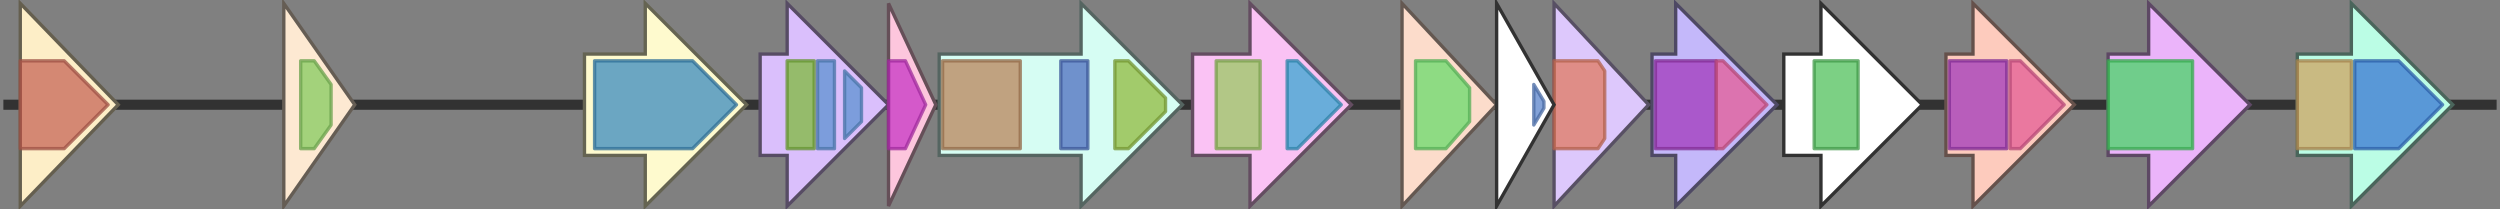 <svg version="1.1" baseProfile="full" xmlns="http://www.w3.org/2000/svg" width="740" height="62">
	<rect width="100%" height="100%" fill="#808080" stroke="none"/>
	<line x1="1" y1="31" x2="739" y2="31" style="stroke:rgb(50,50,50); stroke-width:3 "/>
	<g>
		<title>wcaN</title>
		<polygon class="wcaN" points="460,16 460,16 460,1 488,31 460,61 460,46 460,46" fill="rgb(221,200,252)" fill-opacity="1.0" stroke="rgb(88,80,100)" stroke-width="1" />
		<g>
			<title>PF00535</title>
			<polygon class="PF00535" points="460,18 473,18 475,21 475,41 473,44 460,44" stroke-linejoin="round" width="15" height="26" fill="rgb(224,122,96)" stroke="rgb(179,97,76)" stroke-width="1" opacity="0.75" />
		</g>
	</g>
	<g>
		<title>wcaO</title>
		<polygon class="wcaO" points="489,16 496,16 496,1 526,31 496,61 496,46 489,46" fill="rgb(196,184,250)" fill-opacity="1.0" stroke="rgb(78,73,100)" stroke-width="1" />
		<g>
			<title>PF13439</title>
			<rect class="PF13439" x="490" y="18" stroke-linejoin="round" width="18" height="26" fill="rgb(162,57,186)" stroke="rgb(129,45,148)" stroke-width="1" opacity="0.75" />
		</g>
		<g>
			<title>PF00534</title>
			<polygon class="PF00534" points="508,18 510,18 523,31 510,44 508,44" stroke-linejoin="round" width="16" height="26" fill="rgb(228,92,150)" stroke="rgb(182,73,119)" stroke-width="1" opacity="0.75" />
		</g>
	</g>
	<g>
		<polygon class="NoName" points="528,16 539,16 539,1 569,31 539,61 539,46 528,46" fill="rgb(255,255,255)" fill-opacity="1.0" stroke="rgb(50,50,50)" stroke-width="1" />
		<g>
			<title>PF01229</title>
			<rect class="PF01229" x="537" y="18" stroke-linejoin="round" width="13" height="26" fill="rgb(81,192,91)" stroke="rgb(64,153,72)" stroke-width="1" opacity="0.75" />
		</g>
	</g>
	<g>
		<title>wbaZ</title>
		<polygon class="wbaZ" points="576,16 584,16 584,1 614,31 584,61 584,46 576,46" fill="rgb(253,203,189)" fill-opacity="1.0" stroke="rgb(101,81,75)" stroke-width="1" />
		<g>
			<title>PF13439</title>
			<rect class="PF13439" x="577" y="18" stroke-linejoin="round" width="17" height="26" fill="rgb(162,57,186)" stroke="rgb(129,45,148)" stroke-width="1" opacity="0.75" />
		</g>
		<g>
			<title>PF00534</title>
			<polygon class="PF00534" points="595,18 598,18 611,31 611,31 598,44 595,44" stroke-linejoin="round" width="16" height="26" fill="rgb(228,92,150)" stroke="rgb(182,73,119)" stroke-width="1" opacity="0.75" />
		</g>
	</g>
	<g>
		<title>wzx</title>
		<polygon class="wzx" points="624,16 636,16 636,1 666,31 636,61 636,46 624,46" fill="rgb(235,180,250)" fill-opacity="1.0" stroke="rgb(93,72,100)" stroke-width="1" />
		<g>
			<title>PF01943</title>
			<rect class="PF01943" x="624" y="18" stroke-linejoin="round" width="25" height="26" fill="rgb(71,213,101)" stroke="rgb(56,170,80)" stroke-width="1" opacity="0.75" />
		</g>
	</g>
	<g>
		<title>gnd</title>
		<polygon class="gnd" points="680,16 696,16 696,1 726,31 696,61 696,46 680,46" fill="rgb(187,253,229)" fill-opacity="1.0" stroke="rgb(74,101,91)" stroke-width="1" />
		<g>
			<title>PF03446</title>
			<rect class="PF03446" x="680" y="18" stroke-linejoin="round" width="16" height="26" fill="rgb(205,164,98)" stroke="rgb(164,131,78)" stroke-width="1" opacity="0.75" />
		</g>
		<g>
			<title>PF00393</title>
			<polygon class="PF00393" points="697,18 710,18 723,31 710,44 697,44" stroke-linejoin="round" width="28" height="26" fill="rgb(57,119,210)" stroke="rgb(45,95,168)" stroke-width="1" opacity="0.75" />
		</g>
	</g>
	<g>
		<title>galF</title>
		<polygon class="galF" points="6,16 6,16 6,1 35,31 6,61 6,46 6,46" fill="rgb(253,238,199)" fill-opacity="1.0" stroke="rgb(101,95,79)" stroke-width="1" />
		<g>
			<title>PF00483</title>
			<polygon class="PF00483" points="6,18 19,18 32,31 19,44 6,44" stroke-linejoin="round" width="27" height="26" fill="rgb(198,101,87)" stroke="rgb(158,80,69)" stroke-width="1" opacity="0.75" />
		</g>
	</g>
	<g>
		<title>acidPPc</title>
		<polygon class="acidPPc" points="84,16 84,16 84,1 105,31 84,61 84,46 84,46" fill="rgb(253,233,210)" fill-opacity="1.0" stroke="rgb(101,93,84)" stroke-width="1" />
		<g>
			<title>PF01569</title>
			<polygon class="PF01569" points="89,18 93,18 98,25 98,37 93,44 89,44" stroke-linejoin="round" width="9" height="26" fill="rgb(133,203,94)" stroke="rgb(106,162,75)" stroke-width="1" opacity="0.75" />
		</g>
	</g>
	<g>
		<title>wzi</title>
		<polygon class="wzi" points="173,16 191,16 191,1 221,31 191,61 191,46 173,46" fill="rgb(254,250,206)" fill-opacity="1.0" stroke="rgb(101,100,82)" stroke-width="1" />
		<g>
			<title>PF14052</title>
			<polygon class="PF14052" points="176,18 205,18 218,31 205,44 176,44" stroke-linejoin="round" width="43" height="26" fill="rgb(58,137,189)" stroke="rgb(46,109,151)" stroke-width="1" opacity="0.75" />
		</g>
	</g>
	<g>
		<title>wza</title>
		<polygon class="wza" points="225,16 233,16 233,1 263,31 233,61 233,46 225,46" fill="rgb(218,191,252)" fill-opacity="1.0" stroke="rgb(87,76,100)" stroke-width="1" />
		<g>
			<title>PF02563</title>
			<rect class="PF02563" x="233" y="18" stroke-linejoin="round" width="8" height="26" fill="rgb(125,185,59)" stroke="rgb(100,148,47)" stroke-width="1" opacity="0.75" />
		</g>
		<g>
			<title>PF10531</title>
			<rect class="PF10531" x="242" y="18" stroke-linejoin="round" width="5" height="26" fill="rgb(92,145,209)" stroke="rgb(73,116,167)" stroke-width="1" opacity="0.75" />
		</g>
		<g>
			<title>PF10531</title>
			<polygon class="PF10531" points="250,21 255,26 255,36 250,41" stroke-linejoin="round" width="5" height="26" fill="rgb(92,145,209)" stroke="rgb(73,116,167)" stroke-width="1" opacity="0.75" />
		</g>
	</g>
	<g>
		<title>wzb</title>
		<polygon class="wzb" points="263,16 263,16 263,1 277,31 263,61 263,46 263,46" fill="rgb(253,198,221)" fill-opacity="1.0" stroke="rgb(101,79,88)" stroke-width="1" />
		<g>
			<title>PF01451</title>
			<polygon class="PF01451" points="263,18 268,18 274,31 268,44 263,44" stroke-linejoin="round" width="13" height="26" fill="rgb(199,53,196)" stroke="rgb(159,42,156)" stroke-width="1" opacity="0.75" />
		</g>
	</g>
	<g>
		<title>wzc</title>
		<polygon class="wzc" points="278,16 320,16 320,1 350,31 320,61 320,46 278,46" fill="rgb(214,253,243)" fill-opacity="1.0" stroke="rgb(85,101,97)" stroke-width="1" />
		<g>
			<title>PF02706</title>
			<rect class="PF02706" x="279" y="18" stroke-linejoin="round" width="23" height="26" fill="rgb(184,132,90)" stroke="rgb(147,105,72)" stroke-width="1" opacity="0.75" />
		</g>
		<g>
			<title>PF13807</title>
			<rect class="PF13807" x="314" y="18" stroke-linejoin="round" width="8" height="26" fill="rgb(77,110,190)" stroke="rgb(61,87,152)" stroke-width="1" opacity="0.75" />
		</g>
		<g>
			<title>PF13614</title>
			<polygon class="PF13614" points="330,18 334,18 345,29 345,33 334,44 330,44" stroke-linejoin="round" width="15" height="26" fill="rgb(144,187,62)" stroke="rgb(115,149,49)" stroke-width="1" opacity="0.75" />
		</g>
	</g>
	<g>
		<title>wbap</title>
		<polygon class="wbap" points="353,16 370,16 370,1 400,31 370,61 370,46 353,46" fill="rgb(250,194,244)" fill-opacity="1.0" stroke="rgb(100,77,97)" stroke-width="1" />
		<g>
			<title>PF13727</title>
			<rect class="PF13727" x="360" y="18" stroke-linejoin="round" width="13" height="26" fill="rgb(153,200,97)" stroke="rgb(122,160,77)" stroke-width="1" opacity="0.75" />
		</g>
		<g>
			<title>PF02397</title>
			<polygon class="PF02397" points="381,18 384,18 397,31 384,44 381,44" stroke-linejoin="round" width="19" height="26" fill="rgb(57,165,209)" stroke="rgb(45,131,167)" stroke-width="1" opacity="0.75" />
		</g>
	</g>
	<g>
		<title>wzy</title>
		<polygon class="wzy" points="415,16 415,16 415,1 443,31 415,61 415,46 415,46" fill="rgb(252,220,203)" fill-opacity="1.0" stroke="rgb(100,88,81)" stroke-width="1" />
		<g>
			<title>PF04932</title>
			<polygon class="PF04932" points="419,18 428,18 435,26 435,36 428,44 419,44" stroke-linejoin="round" width="16" height="26" fill="rgb(106,219,107)" stroke="rgb(84,175,85)" stroke-width="1" opacity="0.75" />
		</g>
	</g>
	<g>
		<polygon class="NoName" points="443,16 443,16 443,1 460,31 443,61 443,46 443,46" fill="rgb(255,255,255)" fill-opacity="1.0" stroke="rgb(50,50,50)" stroke-width="1" />
		<g>
			<title>PF00132</title>
			<polygon class="PF00132" points="454,25 457,30 457,32 454,37" stroke-linejoin="round" width="3" height="26" fill="rgb(89,131,202)" stroke="rgb(71,104,161)" stroke-width="1" opacity="0.75" />
		</g>
	</g>
</svg>
